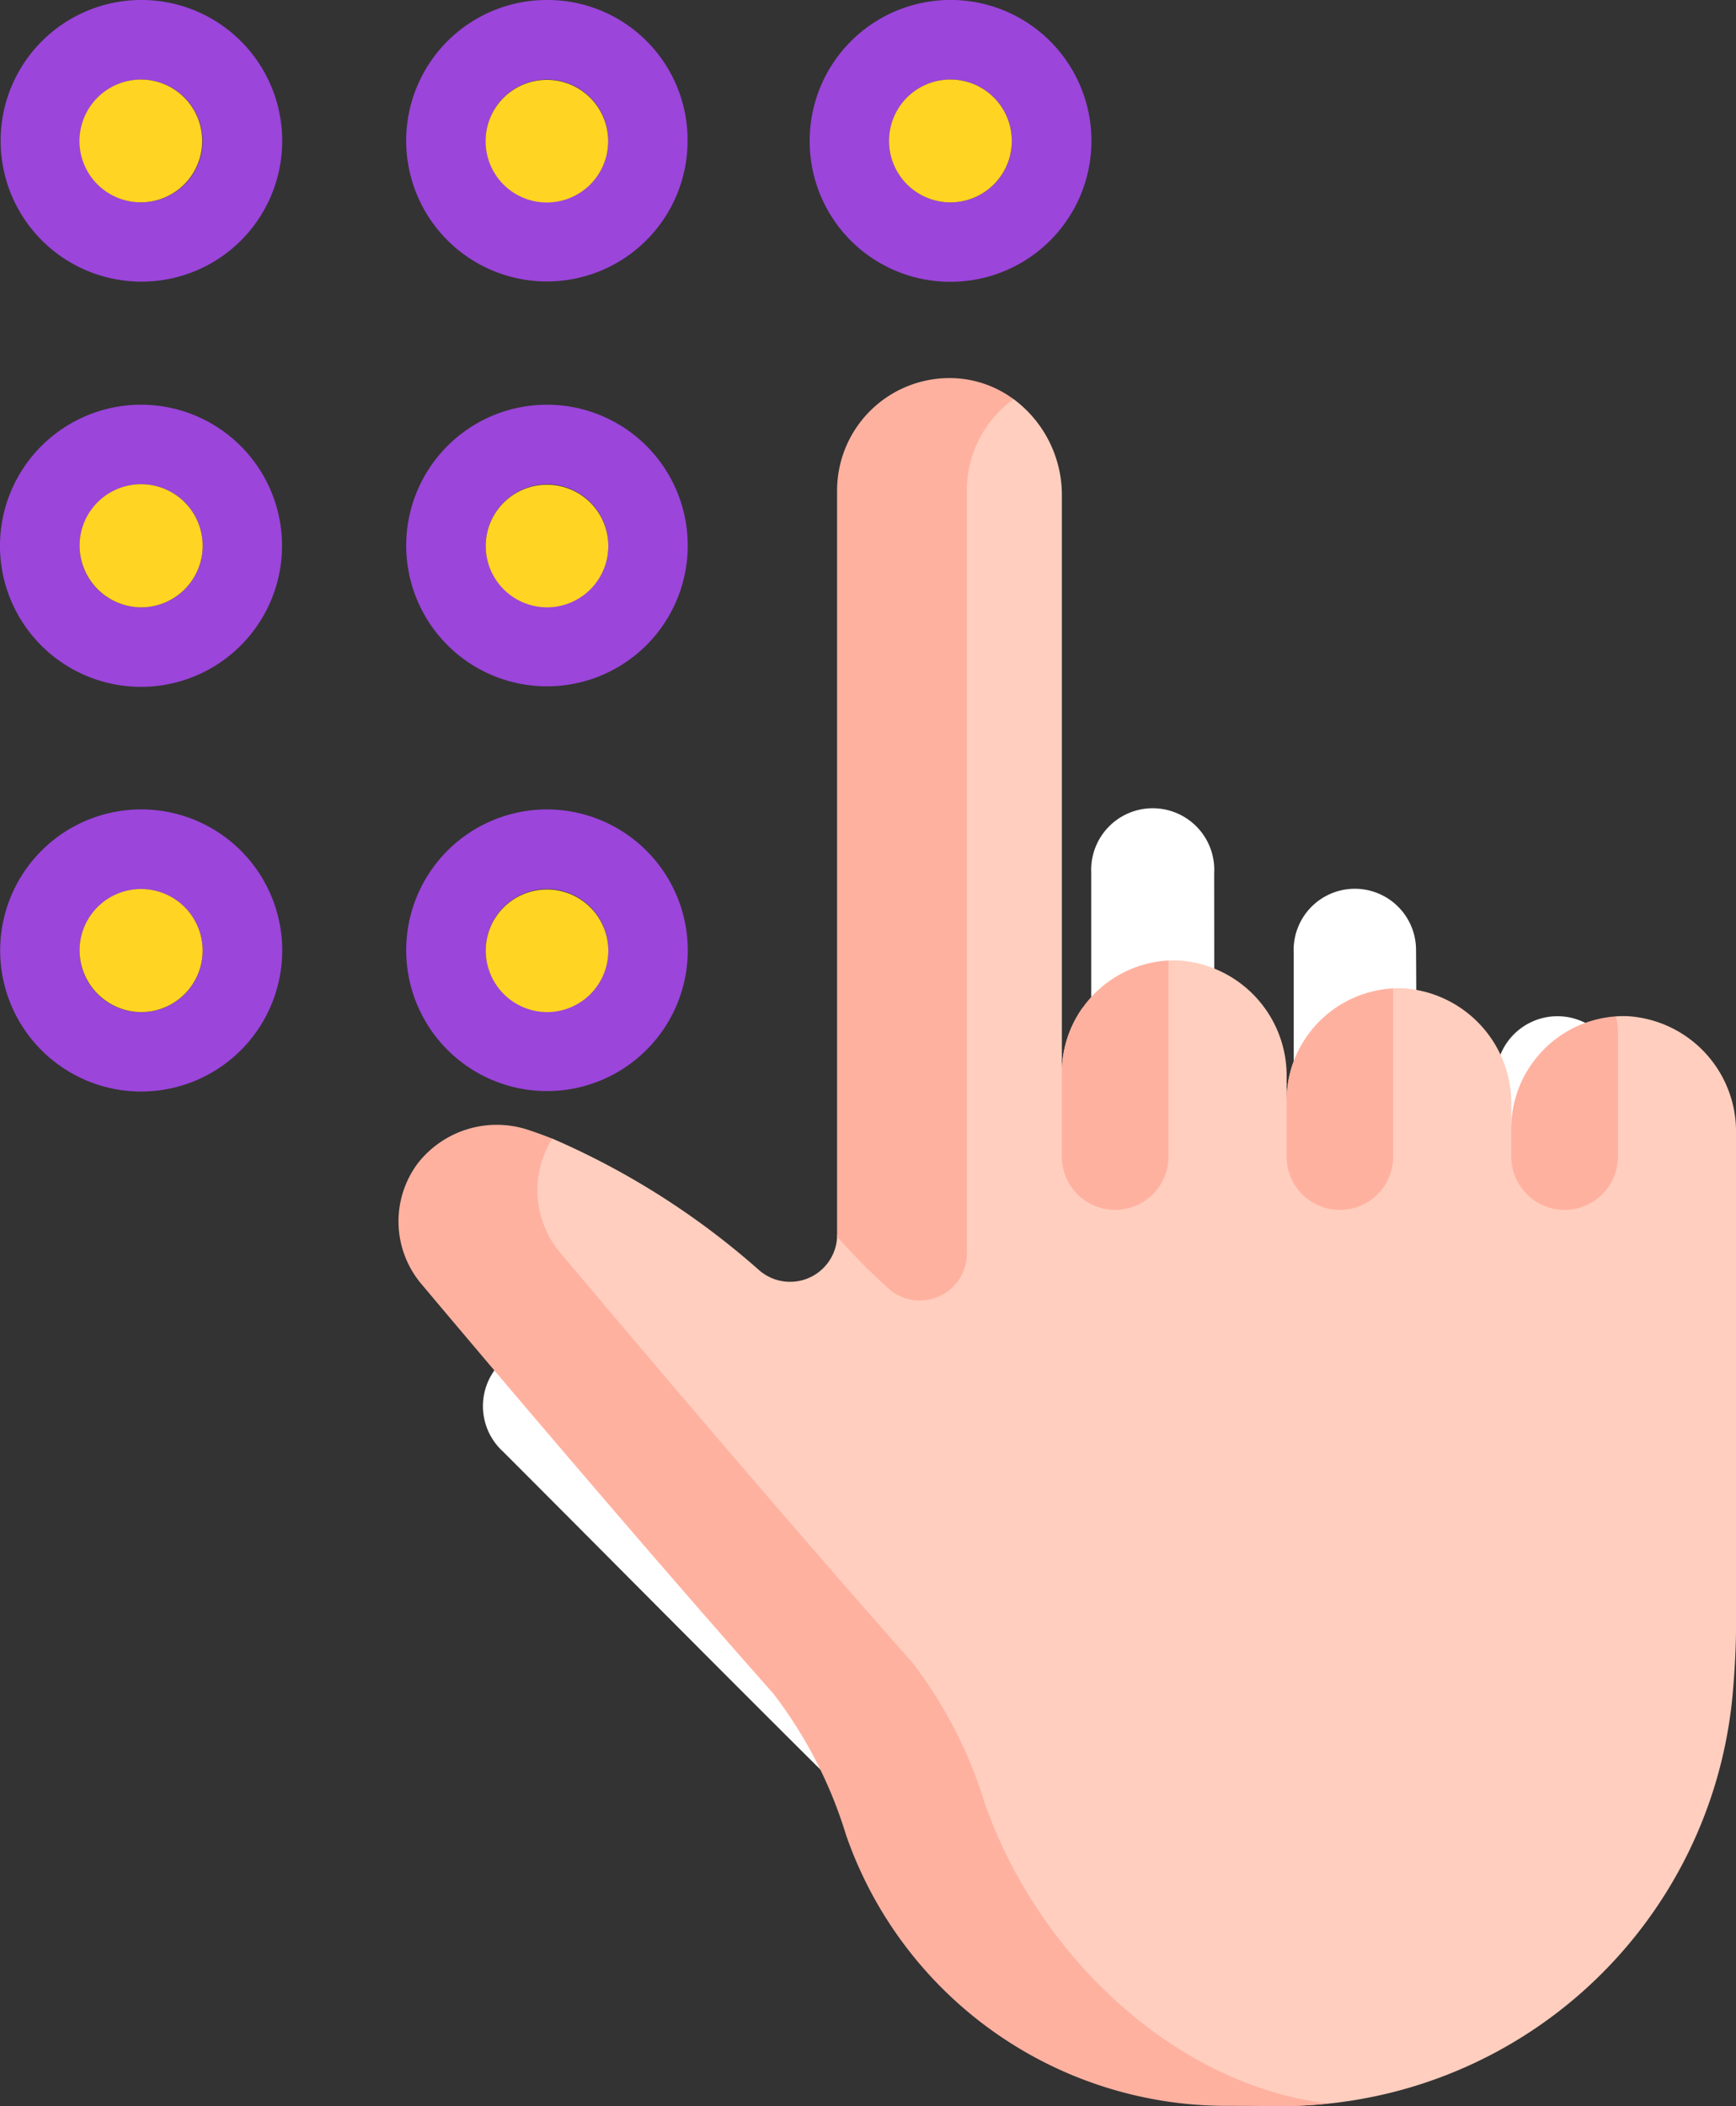 <svg xmlns="http://www.w3.org/2000/svg" width="80.273" height="97.361" viewBox="0 0 80.273 97.361">
  <rect x="0" y="0" width="80.273" height="97.361" fill="#333333" stroke="none"/>
  <g id="icon_check_in" transform="translate(-488 -162.657)">
    <g id="Group_3040" data-name="Group 3040" transform="translate(488 162.657)">
      <g id="Group_3103" data-name="Group 3103" transform="translate(0 0)">
        <path id="Path_1192" data-name="Path 1192" d="M6.536,347.256a6.521,6.521,0,1,1,6.519-6.512,6.526,6.526,0,0,1-6.519,6.512M3.685,340.7a2.845,2.845,0,1,0,2.9-2.8,2.866,2.866,0,0,0-2.9,2.8" transform="translate(-0.005 -296.797)" fill="#9b45db"/>
        <path id="Path_1193" data-name="Path 1193" d="M6.54,167.11A6.521,6.521,0,1,1,0,173.6,6.528,6.528,0,0,1,6.54,167.11m-2.86,6.529a2.846,2.846,0,1,0,2.849-2.854,2.874,2.874,0,0,0-2.849,2.854" transform="translate(-0.001 -148.401)" fill="#9b45db"/>
        <path id="Path_1194" data-name="Path 1194" d="M180.784,6.544A6.506,6.506,0,1,1,174.384,0a6.477,6.477,0,0,1,6.4,6.543m-9.336-.012a2.834,2.834,0,1,0,2.829-2.855,2.841,2.841,0,0,0-2.829,2.855" transform="translate(-148.99 0)" fill="#9b45db"/>
        <path id="Path_1195" data-name="Path 1195" d="M6.434,13.019a6.51,6.51,0,1,1,6.612-6.288,6.5,6.5,0,0,1-6.612,6.288m.091-9.34A2.838,2.838,0,1,0,9.37,6.528a2.849,2.849,0,0,0-2.845-2.85" transform="translate(-0.001 -0.001)" fill="#9b45db"/>
        <path id="Path_1196" data-name="Path 1196" d="M180.788,173.635a6.509,6.509,0,1,1-6.433-6.522,6.508,6.508,0,0,1,6.433,6.522m-9.341.018a2.834,2.834,0,1,0,2.825-2.864,2.852,2.852,0,0,0-2.825,2.864" transform="translate(-148.987 -148.403)" fill="#9b45db"/>
        <path id="Path_1197" data-name="Path 1197" d="M334.42,6.522a6.514,6.514,0,1,1,6.507,6.505,6.495,6.495,0,0,1-6.507-6.505m6.495-2.844A2.839,2.839,0,1,0,343.77,6.51a2.85,2.85,0,0,0-2.856-2.833" transform="translate(-296.98 -0.001)" fill="#9b45db"/>
        <path id="Path_1198" data-name="Path 1198" d="M180.787,340.713a6.51,6.51,0,1,1-6.524-6.494,6.519,6.519,0,0,1,6.524,6.494m-9.343.03a2.834,2.834,0,1,0,2.848-2.846,2.845,2.845,0,0,0-2.848,2.846" transform="translate(-148.984 -296.801)" fill="#9b45db"/>
        <path id="Path_1199" data-name="Path 1199" d="M218.289,226.3q0-11.614.014-23.228a4.241,4.241,0,0,1,.325-1.676,2.754,2.754,0,0,1,3.131-1.489,2.811,2.811,0,0,1,2.211,2.743c.013,2.481,0,4.963,0,7.444q0,12.594,0,25.187a1.855,1.855,0,0,0,1.793,2.072,1.826,1.826,0,0,0,1.878-1.7c.014-.186.008-.373.008-.559q0-8.647,0-17.295a2.846,2.846,0,1,1,5.684.045q.009,5.709,0,11.418c0,2.369.044,4.74-.012,7.108a1.908,1.908,0,0,0,1.88,2.053,1.884,1.884,0,0,0,1.811-2.119q0-7.388,0-14.776a2.83,2.83,0,1,1,5.656-.166c.02,2.537.008,5.075.008,7.612,0,2.855-.005,5.709,0,8.564A1.83,1.83,0,0,0,244,239.412a1.745,1.745,0,0,0,2.047-.748,2.636,2.636,0,0,0,.3-1.217c.024-3.358,0-6.716.017-10.075a2.844,2.844,0,1,1,5.685.009c.009,3.19,0,6.381,0,9.571q0,6.465,0,12.929a18.981,18.981,0,0,1-15.725,18.965,18.183,18.183,0,0,1-16.7-5.141c-6.449-6.319-12.788-12.75-19.171-19.136a2.84,2.84,0,1,1,4.031-3.99c3.485,3.48,6.96,6.971,10.46,10.436a2.82,2.82,0,0,0,1.221.715,1.759,1.759,0,0,0,2.083-1.472,4.494,4.494,0,0,0,.029-.67q0-11.642,0-23.284" transform="translate(-177.19 -177.463)" fill="#fff"/>
        <path id="Path_1200" data-name="Path 1200" d="M32.862,369.879a2.845,2.845,0,1,1,2.817,2.887,2.868,2.868,0,0,1-2.817-2.887" transform="translate(-29.183 -325.979)" fill="#ffd422"/>
        <path id="Path_1201" data-name="Path 1201" d="M32.858,202.793a2.846,2.846,0,1,1,2.87,2.837,2.863,2.863,0,0,1-2.87-2.837" transform="translate(-29.179 -177.554)" fill="#ffd422"/>
        <path id="Path_1202" data-name="Path 1202" d="M200.6,35.7a2.834,2.834,0,1,1,2.812,2.823A2.83,2.83,0,0,1,200.6,35.7" transform="translate(-178.146 -29.163)" fill="#ffd422"/>
        <path id="Path_1203" data-name="Path 1203" d="M35.7,32.842a2.838,2.838,0,1,1-2.846,2.85,2.849,2.849,0,0,1,2.846-2.85" transform="translate(-29.18 -29.165)" fill="#ffd422"/>
        <path id="Path_1204" data-name="Path 1204" d="M200.612,202.818a2.834,2.834,0,1,1,2.87,2.825,2.838,2.838,0,0,1-2.87-2.825" transform="translate(-178.152 -177.568)" fill="#ffd422"/>
        <path id="Path_1205" data-name="Path 1205" d="M370.007,32.84a2.839,2.839,0,1,1-2.826,2.868,2.836,2.836,0,0,1,2.826-2.868" transform="translate(-326.072 -29.163)" fill="#ffd422"/>
        <path id="Path_1206" data-name="Path 1206" d="M200.613,369.921a2.834,2.834,0,1,1,2.848,2.845,2.848,2.848,0,0,1-2.848-2.845" transform="translate(-178.153 -325.979)" fill="#ffd422"/>
      </g>
    </g>
    <g id="Group_3101" data-name="Group 3101" transform="translate(506.427 180.135)">
      <path id="Path_1299" data-name="Path 1299" d="M316.763,210.72c-.175-.005-.348,0-.52.01l-3.7,4.472-.506-1.763a5.172,5.172,0,0,0-.626,2.473v-1.07a5.34,5.34,0,0,0-5.036-5.411c-.143,0-.285,0-.426.006l-1.293,2.374-2.28,2.1-.741-1.739a5.169,5.169,0,0,0-.615,2.452v-1.07a5.34,5.34,0,0,0-5.037-5.411c-.143,0-.285,0-.425.006l-1.007,1.288-2.342,3.237-.624-2.341a5.172,5.172,0,0,0-.957,3v-26.7A5.525,5.525,0,0,0,288.4,182.2h-1.429l-1.356,2.314v36.65l-5.379-.342a2.176,2.176,0,0,1-3.589,1.658,35.932,35.932,0,0,0-9.582-6.1l-1.62.893v3.7l17.746,20.95,5.208,11.42,7.157,6.244,5.533,1.512a20.929,20.929,0,0,0,20.558-19.063c.1-1.139.153-2.192.153-3.048V216.131a5.34,5.34,0,0,0-5.036-5.411Z" transform="translate(-259.953 -181.224)" fill="#ffcebe"/>
      <g id="Group_3098" data-name="Group 3098" transform="translate(0 0)">
        <path id="Path_1300" data-name="Path 1300" d="M327.238,217.8a30.63,30.63,0,0,0,2.418,2.436,2.176,2.176,0,0,0,3.589-1.658V183.312a5.189,5.189,0,0,1,2.163-4.219,4.979,4.979,0,0,0-2.809-.975,5.2,5.2,0,0,0-5.355,5.193v34.4C327.244,217.744,327.239,217.771,327.238,217.8Z" transform="translate(-306.964 -178.116)" fill="#ffb1a0"/>
        <path id="Path_1301" data-name="Path 1301" d="M269.611,353.818a20.55,20.55,0,0,0-3.365-6.535c-5.966-6.731-13.023-15.071-16.276-18.938a4.482,4.482,0,0,1-.363-5.268c-.34-.134-.68-.261-1.023-.374a4.636,4.636,0,0,0-5.205,1.528,4.487,4.487,0,0,0,.169,5.558c3.253,3.867,10.31,12.206,16.276,18.938a20.555,20.555,0,0,1,3.365,6.535,18.617,18.617,0,0,0,17.547,12.528c.892,0,1.707.006,2.458.011a20.927,20.927,0,0,0,2.307-.116C278.3,366.816,272.035,360.738,269.611,353.818Z" transform="translate(-242.497 -287.919)" fill="#ffb1a0"/>
      </g>
      <g id="Group_3099" data-name="Group 3099" transform="translate(30.672 26.926)">
        <path id="Path_1302" data-name="Path 1302" d="M373.161,302.183a2.465,2.465,0,0,0,2.465-2.465v-9.061a5.2,5.2,0,0,0-4.93,5.187v3.874A2.465,2.465,0,0,0,373.161,302.183Z" transform="translate(-370.696 -290.657)" fill="#ffb1a0"/>
        <path id="Path_1303" data-name="Path 1303" d="M416.595,306.28a2.465,2.465,0,0,0,2.465-2.465v-7.773a5.2,5.2,0,0,0-4.929,5.187v2.585A2.464,2.464,0,0,0,416.595,306.28Z" transform="translate(-403.738 -294.754)" fill="#ffb1a0"/>
        <path id="Path_1304" data-name="Path 1304" d="M462.491,307.926v-5.81a2.464,2.464,0,0,0-.094-.67,5.2,5.2,0,0,0-4.836,5.181v1.3a2.465,2.465,0,1,0,4.93,0Z" transform="translate(-436.778 -298.865)" fill="#ffb1a0"/>
      </g>
    </g>
  </g>
</svg>
